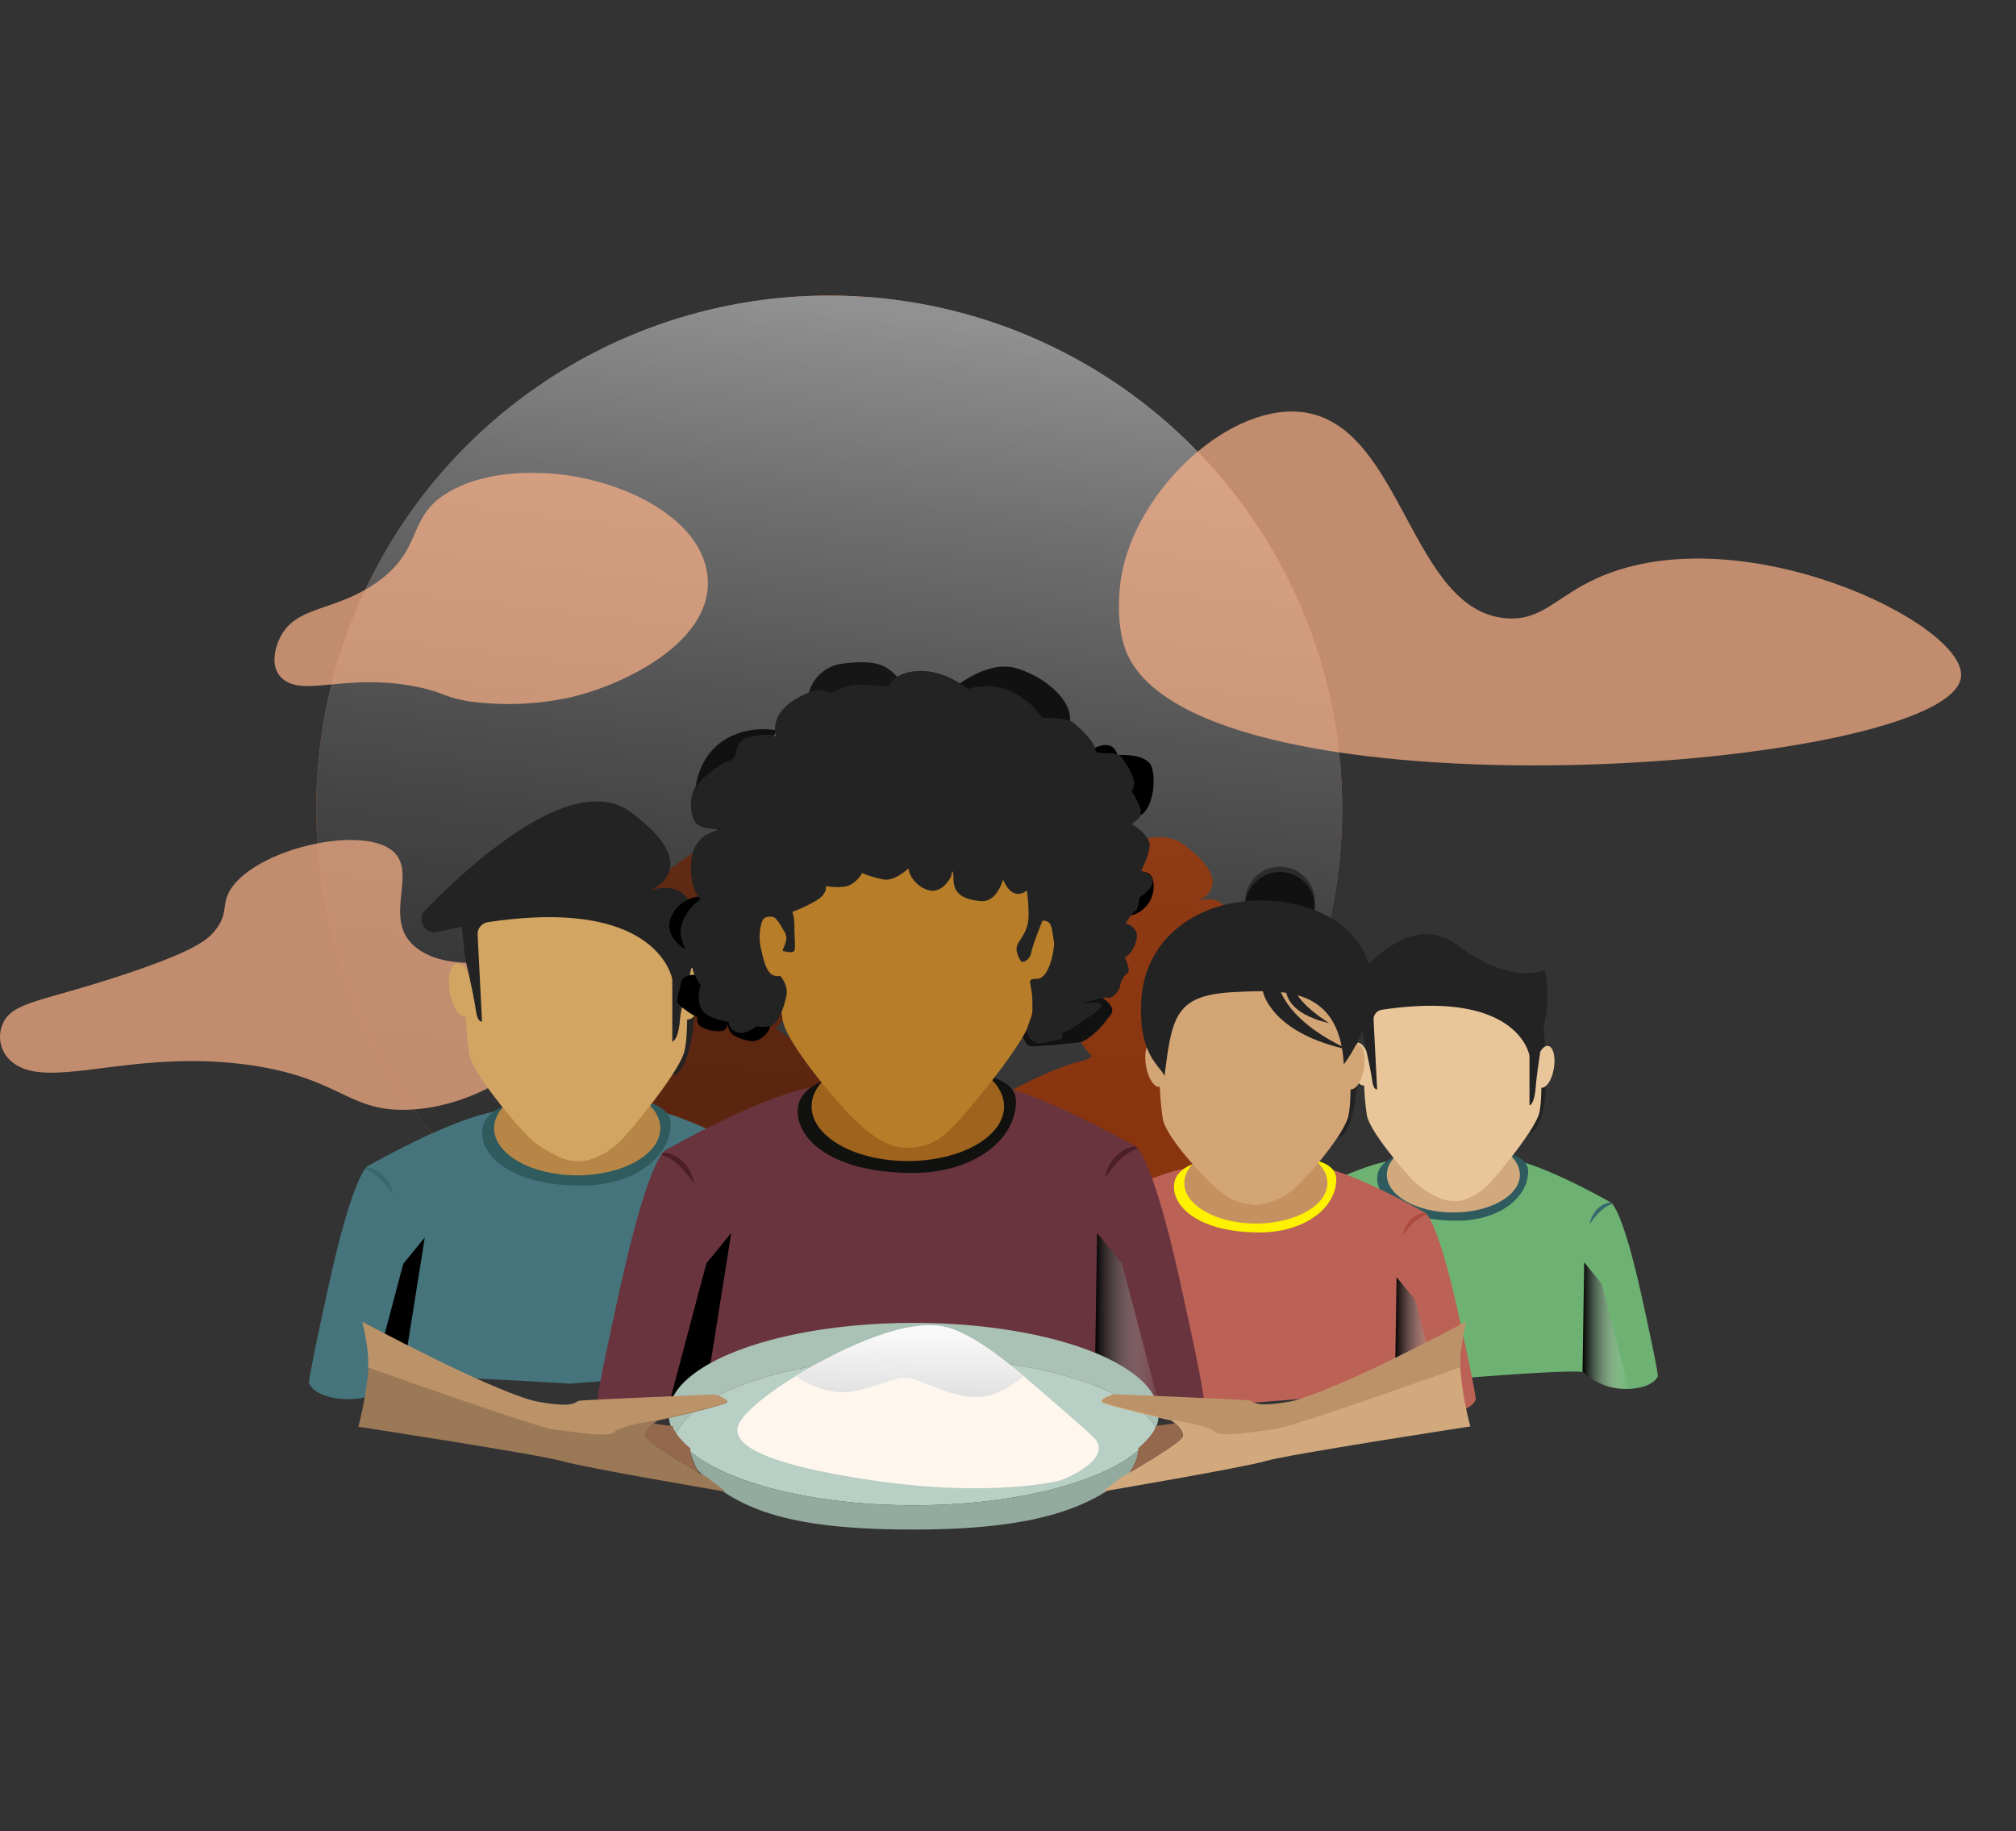 <svg xmlns="http://www.w3.org/2000/svg" xmlns:xlink="http://www.w3.org/1999/xlink" width="588" height="534" viewBox="0 0 588 534">
  <rect x="0" y="0" width="588" height="534" fill="#333333" stroke="none"/>
  <defs>
    <style>
      .cls-1 {
        fill: #fff;
        stroke: #707070;
      }

      .cls-2 {
        clip-path: url(#clip-path);
      }

      .cls-3 {
        opacity: 0.6;
      }

      .cls-4 {
        fill: #ff8539;
      }

      .cls-5 {
        mix-blend-mode: screen;
        fill: url(#linear-gradient);
      }

      .cls-11, .cls-16, .cls-17, .cls-25, .cls-31, .cls-35, .cls-5, .cls-9 {
        isolation: isolate;
      }

      .cls-6 {
        fill: #ffb288;
      }

      .cls-6, .cls-7 {
        opacity: 0.7;
      }

      .cls-8, .cls-9 {
        fill: #6d1f00;
      }

      .cls-11, .cls-16, .cls-17, .cls-25, .cls-31, .cls-35, .cls-9 {
        mix-blend-mode: multiply;
      }

      .cls-10, .cls-11 {
        fill: #ad3500;
      }

      .cls-12 {
        fill: #6db273;
      }

      .cls-13 {
        fill: #2f5a5e;
      }

      .cls-14 {
        fill: #d1a97d;
      }

      .cls-15 {
        fill: #232323;
      }

      .cls-16 {
        fill: url(#linear-gradient-2);
      }

      .cls-17 {
        fill: url(#linear-gradient-3);
      }

      .cls-18 {
        fill: #37686d;
      }

      .cls-19 {
        fill: #e8c69a;
      }

      .cls-20 {
        fill: #111;
      }

      .cls-21 {
        fill: #2b2b2b;
      }

      .cls-22 {
        fill: #bc6155;
      }

      .cls-23 {
        fill: #fff200;
      }

      .cls-24 {
        fill: #c69161;
      }

      .cls-25 {
        fill: url(#linear-gradient-5);
      }

      .cls-26 {
        fill: #ad4a3d;
      }

      .cls-27 {
        fill: #d3a575;
      }

      .cls-28 {
        fill: #b7b323;
      }

      .cls-29 {
        fill: #46747c;
      }

      .cls-30 {
        fill: #b78646;
      }

      .cls-31 {
        fill: url(#linear-gradient-7);
      }

      .cls-32 {
        fill: #d3a562;
      }

      .cls-33 {
        fill: #69343d;
      }

      .cls-34 {
        fill: #111110;
      }

      .cls-35 {
        fill: url(#linear-gradient-9);
      }

      .cls-36 {
        fill: #4c1e28;
      }

      .cls-37 {
        fill: #9e641e;
      }

      .cls-38 {
        fill: #b77d29;
      }

      .cls-39 {
        fill: #161616;
      }

      .cls-40 {
        fill: #aac1b6;
      }

      .cls-41 {
        fill: #b8cfc5;
      }

      .cls-42 {
        fill: #93aa9f;
      }

      .cls-43 {
        fill: #fff7ee;
      }

      .cls-44 {
        fill: url(#linear-gradient-10);
      }

      .cls-45 {
        fill: #bc9369;
      }

      .cls-46 {
        fill: #93684c;
      }

      .cls-47 {
        fill: #9b7856;
      }
    </style>
    <clipPath id="clip-path">
      <rect id="Rectangle_3056" data-name="Rectangle 3056" class="cls-1" width="588" height="534" transform="translate(140 1979)"/>
    </clipPath>
    <linearGradient id="linear-gradient" x1="0.44" y1="0.996" x2="0.56" y2="0.004" gradientUnits="objectBoundingBox">
      <stop offset="0" stop-color="#2b2b2b"/>
      <stop offset="0.143" stop-color="#2f2f2f"/>
      <stop offset="0.298" stop-color="#3c3c3c"/>
      <stop offset="0.459" stop-color="#525252"/>
      <stop offset="0.624" stop-color="#707070"/>
      <stop offset="0.792" stop-color="#979797"/>
      <stop offset="0.96" stop-color="#c6c6c6"/>
      <stop offset="0.993" stop-color="#d1d1d1"/>
    </linearGradient>
    <linearGradient id="linear-gradient-2" y1="0.5" x2="1" y2="0.5" gradientUnits="objectBoundingBox">
      <stop offset="0"/>
      <stop offset="1" stop-color="#fff" stop-opacity="0"/>
    </linearGradient>
    <linearGradient id="linear-gradient-3" x1="-21.591" y1="0.5" x2="-20.591" y2="0.5" xlink:href="#linear-gradient-2"/>
    <linearGradient id="linear-gradient-5" x1="-11.538" y1="0.5" x2="-10.538" y2="0.5" xlink:href="#linear-gradient-2"/>
    <linearGradient id="linear-gradient-7" x1="14.885" y1="0.5" x2="15.885" y2="0.5" xlink:href="#linear-gradient-2"/>
    <linearGradient id="linear-gradient-9" x1="3.655" y1="0.5" x2="4.655" y2="0.5" xlink:href="#linear-gradient-2"/>
    <linearGradient id="linear-gradient-10" x1="0.44" y1="2.293" x2="0.555" y2="-0.751" gradientUnits="objectBoundingBox">
      <stop offset="0" stop-color="#999"/>
      <stop offset="0.244" stop-color="#c3c3c3"/>
      <stop offset="0.475" stop-color="#e3e3e3"/>
      <stop offset="0.667" stop-color="#f7f7f7"/>
      <stop offset="0.797" stop-color="#fff"/>
    </linearGradient>
  </defs>
  <g id="Mask_Group_4" data-name="Mask Group 4" class="cls-2" transform="translate(-140 -1979)">
    <g id="Group_8590" data-name="Group 8590" transform="translate(-55.156 1991.689)">
      <g id="Sun" transform="translate(287.407 73.491)">
        <g id="Group_8574" data-name="Group 8574" class="cls-3">
          <circle id="Ellipse_18" data-name="Ellipse 18" class="cls-4" cx="149.605" cy="149.605" r="149.605"/>
          <circle id="Ellipse_19" data-name="Ellipse 19" class="cls-5" cx="149.605" cy="149.605" r="149.605"/>
        </g>
      </g>
      <g id="Clouds" transform="translate(195.156 107.304)">
        <path id="Path_43" data-name="Path 43" class="cls-6" d="M813.76,132.272c-21.4-3.652-49.671,21.866-54.035,48.113-.1.58-2.008,12.687,1.48,21.466,20.266,50.995,240.783,35.015,243.528,7.4,1.542-15.509-64.367-47.305-105.849-28.868-12.3,5.465-16.232,12.582-26.647,11.843C844.354,190.251,841.981,137.087,813.76,132.272Z" transform="translate(-432.759 -131.922)"/>
        <path id="Path_44" data-name="Path 44" class="cls-6" d="M459.7,192.2c-2.507-17.434-27.167-28.362-47.28-29.254-3.9-.173-16.13-.715-26.595,4.664-14.57,7.488-7.971,17.326-23.049,27.558-11.72,7.953-22.367,6.529-27.186,14.839-1.955,3.371-3.778,9.77.591,13.143,6.354,4.906,18.788-2,39.007,2.12,7.913,1.613,7.561,2.988,15.366,4.239a85.163,85.163,0,0,0,29.55-1.272C436.12,224.429,462.472,211.476,459.7,192.2Z" transform="translate(-253.439 -144.952)"/>
        <path id="Path_45" data-name="Path 45" class="cls-6" d="M307.616,349.706c-10.616-5.2-36.263,1-44.38,11.364-4.186,5.346-.756,8.028-5.91,13.786-1.965,2.195-5.762,5.491-26,12.211-22.96,7.622-31.56,7.857-34.869,13.393a9.4,9.4,0,0,0,2.364,12.211c10.58,8.443,34.838-4.083,69.147.788,26.83,3.809,28.643,13.833,46.689,13,31.4-1.452,58.141-33.3,49.053-41.753-7.095-6.6-32.658,4.179-46.1-4.727C304.67,371.4,319.4,355.483,307.616,349.706Z" transform="translate(-195.156 -222.886)"/>
      </g>
      <g id="KIds_Silhouette" data-name="KIds Silhouette" transform="translate(357.314 231.014)">
        <g id="Group_8576" data-name="Group 8576" class="cls-7" transform="translate(0)">
          <g id="Group_8575" data-name="Group 8575" transform="translate(0 57.058)">
            <path id="Path_46" data-name="Path 46" class="cls-8" d="M573.182,495.4s-.864,2.562-6.621,2.882a15,15,0,0,1-10.652-3.842c-1.152-.961-31.668,1.6-31.668,1.6s-30.381-1.921-31.532-.961a15,15,0,0,1-10.652,3.842c-5.757-.321-6.621-2.882-6.621-2.882s-.863,1.921,3.742-18.892,7.2-21.773,7.2-21.773c18.425-10.246,24.47-10.246,25.326-10.438s12.6,4.659,12.6,4.659,11.76-5.488,12.615-5.3,6.9.192,25.322,10.438c0,0,2.591.961,7.2,21.774S573.182,495.4,573.182,495.4Z" transform="translate(-475.372 -444.296)"/>
          </g>
          <path id="Path_47" data-name="Path 47" class="cls-8" d="M566.534,446.124c0,6.084-6.7,11.527-16.651,11.527-12.487,0-18.571-5.063-18.571-9.926,0-5.763,9.552-6.724,18.571-6.724S566.534,441.642,566.534,446.124Z" transform="translate(-498.94 -385.85)"/>
          <ellipse id="Ellipse_20" data-name="Ellipse 20" class="cls-8" cx="15.53" cy="8.805" rx="15.53" ry="8.805" transform="translate(34.613 52.269)"/>
          <path id="Path_48" data-name="Path 48" class="cls-8" d="M596.646,392.868s1.542,18.285-2.816,23.256S596.646,392.868,596.646,392.868Z" transform="translate(-524.687 -365.571)"/>
          <path id="Path_49" data-name="Path 49" class="cls-9" d="M614.517,486.526l-.384,25.543h0a14.4,14.4,0,0,0,10.714,4.018l.176-.009-6.491-24.647Z" transform="translate(-533.834 -405.03)"/>
          <path id="Path_50" data-name="Path 50" class="cls-9" d="M505.057,486.526l-4.143,26.069h0a8.411,8.411,0,0,1-5.315,3.441l-1.139.218,6.584-24.822Z" transform="translate(-483.414 -405.03)"/>
          <path id="Path_51" data-name="Path 51" class="cls-8" d="M621.894,462.342s-3.955.26-4.936,5.165c0,0,2.563-4.146,5.356-4.764Z" transform="translate(-535.024 -394.841)"/>
          <path id="Path_52" data-name="Path 52" class="cls-8" d="M568.016,395.039c-.442,2.67-1.745,4.684-2.917,4.518a24.929,24.929,0,0,1-.675,6.484c-1.322,3.58-7.048,10.772-9.936,14.153-2.625,3.07-3.875,3.912-5.87,4.875a7.734,7.734,0,0,1-3.924.981,8.28,8.28,0,0,1-3.679-.9,19.06,19.06,0,0,1-6.747-4.9c-3.051-3.369-9.209-10.791-9.894-14.207a58.807,58.807,0,0,1-.644-7.015s-.01,0-.013,0c-1.207.2-2.552-1.863-3.007-4.611s.151-5.139,1.358-5.338c.772-.128,1.6.67,2.213,1.976.5-4.585,1.12-9.919,1.12-9.919,8.22-4.6,17.115-4.316,18.485-4.316h1.025c1.37,0,10.269-.282,18.488,4.316,0,0,.679,5.792,1.178,10.5.6-1.21,1.38-1.937,2.11-1.815C567.866,390.012,568.461,392.352,568.016,395.039Z" transform="translate(-494.409 -358.808)"/>
          <path id="Path_53" data-name="Path 53" class="cls-8" d="M560.035,386.455c-.326,4.057-1.437,4.108-1.437,4.108V378.994s-2.374-15.585-34.479-10.725a2.257,2.257,0,0,0-1.91,2.349l.825,16.2s-.832.3-1.153-2.082-1.559-7.787-1.838-9.026c-.227-1.009-.646-5.091-.794-6.59q-2.181.432-4.521.98a2.443,2.443,0,0,1-2.308-4.082c9.363-9.571,27.988-26.1,38.462-18.284,13.4,10,4.668,14.134,3.413,14.652,1.067-.388,7.781-2.5,8.357,5.562C563.282,376.7,560.365,382.395,560.035,386.455Z" transform="translate(-490.683 -345.697)"/>
          <path id="Path_54" data-name="Path 54" class="cls-8" d="M493.86,463.893s3.955.26,4.937,5.165c0,0-2.564-4.146-5.356-4.764Z" transform="translate(-482.985 -395.494)"/>
        </g>
        <g id="Group_8578" data-name="Group 8578" class="cls-7" transform="translate(115.757 0.39)">
          <g id="Group_8577" data-name="Group 8577" transform="translate(0 63.978)">
            <path id="Path_55" data-name="Path 55" class="cls-10" d="M785.078,514.234s-.969,2.873-7.425,3.231a16.825,16.825,0,0,1-11.944-4.308c-1.291-1.077-35.508,1.8-35.508,1.8s-34.065-2.154-35.356-1.077a16.825,16.825,0,0,1-11.944,4.308c-6.456-.359-7.425-3.231-7.425-3.231s-.968,2.154,4.2-21.182,8.07-24.414,8.07-24.414c20.659-11.489,27.438-11.489,28.4-11.7s14.132,5.224,14.132,5.224,13.186-6.154,14.145-5.942,7.734.215,28.393,11.7c0,0,2.905,1.077,8.07,24.414S785.078,514.234,785.078,514.234Z" transform="translate(-675.406 -456.928)"/>
          </g>
          <path id="Path_56" data-name="Path 56" class="cls-10" d="M777.623,458.978c0,6.821-7.516,12.925-18.67,12.925-14,0-20.823-5.678-20.823-11.13,0-6.463,10.711-7.54,20.823-7.54S777.623,453.951,777.623,458.978Z" transform="translate(-701.832 -391.393)"/>
          <ellipse id="Ellipse_21" data-name="Ellipse 21" class="cls-10" cx="17.413" cy="9.873" rx="17.413" ry="9.873" transform="translate(38.811 58.608)"/>
          <path id="Path_57" data-name="Path 57" class="cls-10" d="M811.387,399.263s1.729,20.5-3.158,26.076S811.387,399.263,811.387,399.263Z" transform="translate(-730.702 -368.655)"/>
          <path id="Path_58" data-name="Path 58" class="cls-11" d="M831.426,504.279l-.431,28.64h0a16.151,16.151,0,0,0,12.013,4.505l.2-.01-7.278-27.636Z" transform="translate(-740.957 -412.9)"/>
          <path id="Path_59" data-name="Path 59" class="cls-11" d="M708.691,504.279l-4.646,29.23h0a9.43,9.43,0,0,1-5.959,3.858l-1.278.244,7.382-27.833Z" transform="translate(-684.422 -412.9)"/>
          <path id="Path_60" data-name="Path 60" class="cls-10" d="M839.7,477.163s-4.435.292-5.535,5.792c0,0,2.874-4.649,6.005-5.342Z" transform="translate(-742.291 -401.475)"/>
          <path id="Path_61" data-name="Path 61" class="cls-10" d="M779.285,401.7c-.5,2.994-1.957,5.252-3.271,5.066-.032,2.434-.176,5.7-.758,7.27-1.483,4.014-7.9,12.078-11.14,15.869-2.944,3.443-4.345,4.386-6.582,5.467a8.674,8.674,0,0,1-4.4,1.1,9.285,9.285,0,0,1-4.125-1.009,21.374,21.374,0,0,1-7.566-5.5c-3.421-3.777-10.326-12.1-11.094-15.93a65.872,65.872,0,0,1-.722-7.866.021.021,0,0,1-.014,0c-1.354.226-2.862-2.09-3.371-5.17s.169-5.763,1.523-5.985c.865-.144,1.791.75,2.481,2.215.556-5.142,1.256-11.123,1.256-11.123,9.216-5.156,19.19-4.84,20.727-4.84h1.149c1.536,0,11.514-.316,20.73,4.84,0,0,.761,6.495,1.321,11.769.668-1.357,1.547-2.172,2.366-2.035C779.116,396.06,779.784,398.684,779.285,401.7Z" transform="translate(-696.752 -361.072)"/>
          <path id="Path_62" data-name="Path 62" class="cls-10" d="M770.336,392.071c-.366,4.549-1.612,4.606-1.612,4.606V383.706s-2.661-17.475-38.66-12.026a2.532,2.532,0,0,0-2.142,2.635l.925,18.162s-.933.341-1.292-2.333-1.749-8.732-2.061-10.121c-.255-1.131-.726-5.709-.891-7.389q-2.445.484-5.069,1.1a2.739,2.739,0,0,1-2.588-4.577c10.5-10.731,31.382-29.261,43.126-20.5,15.029,11.213,5.235,15.847,3.827,16.43,1.195-.435,8.724-2.8,9.37,6.236C773.977,381.139,770.706,387.519,770.336,392.071Z" transform="translate(-692.574 -346.371)"/>
          <path id="Path_63" data-name="Path 63" class="cls-10" d="M696.136,478.9s4.435.292,5.535,5.792c0,0-2.874-4.649-6.005-5.341Z" transform="translate(-683.942 -402.208)"/>
        </g>
      </g>
      <g id="Kid_Green" data-name="Kid Green" transform="translate(556.397 259.683)">
        <g id="Group_8580" data-name="Group 8580">
          <g id="Group_8579" data-name="Group 8579" transform="translate(0 65.167)">
            <path id="Path_64" data-name="Path 64" class="cls-12" d="M941.61,571.71s-1.079,3.2-8.273,3.6a18.75,18.75,0,0,1-13.31-4.8c-1.438-1.2-39.568,2-39.568,2s-37.96-2.4-39.4-1.2a18.743,18.743,0,0,1-13.309,4.8c-7.194-.4-8.274-3.6-8.274-3.6s-1.079,2.4,4.676-23.605,8.993-27.206,8.993-27.206c23.022-12.8,30.575-12.8,31.644-13.042s15.748,5.821,15.748,5.821,14.694-6.858,15.763-6.621,8.618.24,31.64,13.043c0,0,3.237,1.2,8.993,27.205S941.61,571.71,941.61,571.71Z" transform="translate(-819.396 -507.851)"/>
          </g>
          <path id="Path_65" data-name="Path 65" class="cls-13" d="M933.3,510.134c0,7.6-8.376,14.4-20.8,14.4-15.6,0-23.2-6.326-23.2-12.4,0-7.2,11.935-8.4,23.2-8.4S933.3,504.533,933.3,510.134Z" transform="translate(-848.845 -440.948)"/>
          <ellipse id="Ellipse_22" data-name="Ellipse 22" class="cls-14" cx="19.404" cy="11.002" rx="19.404" ry="11.002" transform="translate(43.249 59.184)"/>
          <path id="Path_66" data-name="Path 66" class="cls-15" d="M969.887,443.592s2.867,22.847-2.579,29.058S969.887,443.592,969.887,443.592Z" transform="translate(-880.915 -415.61)"/>
          <path id="Path_67" data-name="Path 67" class="cls-16" d="M993.258,560.617l-.48,31.916h0a18,18,0,0,0,13.387,5.02l.22-.011-8.11-30.8Z" transform="translate(-892.444 -464.914)"/>
          <path id="Path_68" data-name="Path 68" class="cls-17" d="M856.488,560.617l-5.177,32.573h0a10.512,10.512,0,0,1-6.642,4.3l-1.424.272,8.227-31.015Z" transform="translate(-829.444 -464.914)"/>
          <path id="Path_69" data-name="Path 69" class="cls-18" d="M1002.476,530.4s-4.943.325-6.168,6.454c0,0,3.2-5.18,6.692-5.953Z" transform="translate(-893.931 -452.184)"/>
          <path id="Path_70" data-name="Path 70" class="cls-19" d="M935.155,446.3c-.553,3.337-2.18,5.853-3.645,5.645-.036,2.712-.2,6.353-.844,8.1-1.652,4.473-8.806,13.459-12.415,17.684-3.281,3.837-4.842,4.888-7.334,6.092a9.66,9.66,0,0,1-4.9,1.226,10.343,10.343,0,0,1-4.6-1.123,23.815,23.815,0,0,1-8.431-6.127c-3.813-4.209-11.507-13.483-12.362-17.752a73.2,73.2,0,0,1-.8-8.766.024.024,0,0,1-.016,0c-1.508.252-3.189-2.329-3.757-5.761s.188-6.422,1.7-6.67c.964-.16,2,.836,2.764,2.469.62-5.729,1.4-12.394,1.4-12.394,10.27-5.745,21.384-5.393,23.1-5.393h1.281c1.712,0,12.831-.352,23.1,5.393,0,0,.848,7.237,1.472,13.115.744-1.513,1.724-2.421,2.637-2.268C934.967,440.022,935.711,442.947,935.155,446.3Z" transform="translate(-843.184 -407.16)"/>
          <path id="Path_71" data-name="Path 71" class="cls-15" d="M925.183,440.038c-.408,5.069-1.8,5.133-1.8,5.133V430.716s-2.966-19.473-43.082-13.4a2.821,2.821,0,0,0-2.387,2.936l1.031,20.24s-1.04.38-1.44-2.6-1.948-9.73-2.3-11.279c-.284-1.26-.808-6.362-.993-8.234q-2.725.54-5.649,1.224a3.052,3.052,0,0,1-2.885-5.1c11.7-11.959,23.707-25.709,36.794-15.947,16.747,12.494,26.391,6.592,24.822,7.24,1.332-.484,1.469,8.967,1.15,11.119C926.844,427.766,925.595,434.965,925.183,440.038Z" transform="translate(-838.528 -395.238)"/>
          <path id="Path_72" data-name="Path 72" class="cls-18" d="M842.5,532.337s4.942.325,6.168,6.454c0,0-3.2-5.18-6.691-5.952Z" transform="translate(-828.909 -453)"/>
        </g>
      </g>
      <g id="Kid_Pink" data-name="Kid Pink" transform="translate(494.059 239.774)">
        <g id="Group_8582" data-name="Group 8582">
          <circle id="Ellipse_23" data-name="Ellipse 23" class="cls-20" cx="10.196" cy="10.196" r="10.196" transform="translate(64.219 1.532)"/>
          <path id="Path_73" data-name="Path 73" class="cls-21" d="M843.039,371.03a9.026,9.026,0,0,1-.043.908,10.193,10.193,0,0,0-20.306,0,9.063,9.063,0,0,1-.043-.908,10.2,10.2,0,0,1,20.392,0Z" transform="translate(-758.429 -360.836)"/>
          <g id="Group_8581" data-name="Group 8581" transform="translate(0 87.09)">
            <path id="Path_74" data-name="Path 74" class="cls-22" d="M843.12,580.014s-1.16,3.443-8.9,3.873a20.161,20.161,0,0,1-14.315-5.164c-1.547-1.291-42.557,2.151-42.557,2.151s-40.828-2.582-42.376-1.29a20.168,20.168,0,0,1-14.315,5.164c-7.738-.431-8.9-3.873-8.9-3.873s-1.161,2.582,5.029-25.388,9.672-29.261,9.672-29.261c24.761-13.77,32.886-13.77,34.034-14.028s16.938,6.261,16.938,6.261,15.8-7.375,16.953-7.121,9.27.258,34.03,14.028c0,0,3.482,1.291,9.672,29.261S843.12,580.014,843.12,580.014Z" transform="translate(-711.675 -511.331)"/>
          </g>
          <path id="Path_75" data-name="Path 75" class="cls-23" d="M834.186,513.788c0,8.176-9.008,15.491-22.376,15.491-16.782,0-24.958-6.8-24.958-13.339,0-7.746,12.838-9.036,24.958-9.036S834.186,507.763,834.186,513.788Z" transform="translate(-743.348 -422.376)"/>
          <ellipse id="Ellipse_24" data-name="Ellipse 24" class="cls-24" cx="20.87" cy="11.833" rx="20.87" ry="11.833" transform="translate(46.516 80.654)"/>
          <path id="Path_76" data-name="Path 76" class="cls-15" d="M874.653,442.218s2.073,24.573-3.785,31.253S874.653,442.218,874.653,442.218Z" transform="translate(-777.949 -395.123)"/>
          <path id="Path_77" data-name="Path 77" class="cls-16" d="M898.67,568.083l-.516,34.327h0a19.354,19.354,0,0,0,14.4,5.4l.237-.012-8.723-33.122Z" transform="translate(-790.241 -448.152)"/>
          <path id="Path_78" data-name="Path 78" class="cls-25" d="M751.568,568.083,746,603.117h0a11.3,11.3,0,0,1-7.143,4.624l-1.532.292,8.848-33.359Z" transform="translate(-722.481 -448.152)"/>
          <path id="Path_79" data-name="Path 79" class="cls-26" d="M908.584,535.583s-5.315.349-6.634,6.942c0,0,3.445-5.572,7.2-6.4Z" transform="translate(-791.84 -434.459)"/>
          <path id="Path_80" data-name="Path 80" class="cls-27" d="M836.178,445.135c-.594,3.589-2.345,6.295-3.92,6.072-.039,2.917-.211,6.833-.908,8.713-1.777,4.811-8.566,13.176-12.684,17.507-2.922,3.073-4.516,4.308-7.2,5.6a23.346,23.346,0,0,1-6.824,1.946s-4.548-.465-6.992-1.747a31.673,31.673,0,0,1-7.278-5.72c-4.268-4.369-11.927-13-12.848-17.589a78.839,78.839,0,0,1-.865-9.428.025.025,0,0,1-.017,0c-1.622.271-3.43-2.5-4.04-6.2s.2-6.907,1.824-7.173c1.037-.172,2.148.9,2.974,2.655.667-6.162,1.506-13.331,1.506-13.331,11.046-6.179,23-5.8,24.842-5.8h1.377c1.842,0,13.8-.378,24.846,5.8,0,0,.913,7.785,1.584,14.105.8-1.627,1.854-2.6,2.836-2.44C835.976,438.378,836.776,441.524,836.178,445.135Z" transform="translate(-737.259 -386.034)"/>
          <path id="Path_81" data-name="Path 81" class="cls-28" d="M736.521,537.667s5.315.349,6.634,6.941c0,0-3.445-5.572-7.2-6.4Z" transform="translate(-721.905 -435.337)"/>
          <path id="Path_82" data-name="Path 82" class="cls-15" d="M836.919,408.891a43.1,43.1,0,0,1-7.535,17.2c-1.294-22.772-17.714-21.78-31.934-21.094-17.217.83-18.168,7.073-20.362,24.463-1.274-3.016-7.757-6.223-6.756-22.266,1.152-18.457,17.007-28.945,34.955-28.945S841.191,388.862,836.919,408.891Z" transform="translate(-736.343 -368.172)"/>
          <path id="Path_83" data-name="Path 83" class="cls-15" d="M831.629,422.959s2.121,12.383,25.671,17.21c0,0-17.232-6.682-21.07-18.675Z" transform="translate(-762.213 -386.392)"/>
          <path id="Path_84" data-name="Path 84" class="cls-15" d="M843.461,423.789s.143,6.348,12.492,9.1c0,0-8.59-5.226-10.058-9.879Z" transform="translate(-767.198 -387.032)"/>
        </g>
      </g>
      <g id="Kid_Blue" data-name="Kid Blue" transform="translate(285.268 220.995)">
        <g id="Group_8584" data-name="Group 8584" transform="translate(0 0)">
          <g id="Group_8583" data-name="Group 8583" transform="translate(0 89.033)">
            <path id="Path_85" data-name="Path 85" class="cls-29" d="M503.5,561.986s-1.348,4-10.332,4.5a23.412,23.412,0,0,1-16.621-6c-1.8-1.5-49.413,2.5-49.413,2.5s-47.406-3-49.2-1.5a23.411,23.411,0,0,1-16.621,6c-8.984-.5-10.332-4.5-10.332-4.5s-1.348,3,5.84-29.478,11.231-33.975,11.231-33.975c28.75-15.988,38.183-15.988,39.517-16.288s19.666,7.27,19.666,7.27,18.351-8.564,19.685-8.269,10.763.3,39.513,16.288c0,0,4.043,1.5,11.231,33.975S503.5,561.986,503.5,561.986Z" transform="translate(-350.874 -482.237)"/>
          </g>
          <path id="Path_86" data-name="Path 86" class="cls-13" d="M493.121,485.089c0,9.493-10.46,17.987-25.981,17.987-19.486,0-28.978-7.9-28.978-15.489,0-8.993,14.906-10.492,28.978-10.492S493.121,478.094,493.121,485.089Z" transform="translate(-387.649 -391.038)"/>
          <ellipse id="Ellipse_25" data-name="Ellipse 25" class="cls-30" cx="24.232" cy="13.74" rx="24.232" ry="13.74" transform="translate(54.01 81.56)"/>
          <path id="Path_87" data-name="Path 87" class="cls-15" d="M540.107,401.99s2.407,28.531-4.395,36.288S540.107,401.99,540.107,401.99Z" transform="translate(-427.825 -359.395)"/>
          <path id="Path_88" data-name="Path 88" class="cls-16" d="M567.994,548.131l-.6,39.857h0a22.472,22.472,0,0,0,16.717,6.27l.274-.014-10.128-38.458Z" transform="translate(-442.097 -420.966)"/>
          <path id="Path_89" data-name="Path 89" class="cls-31" d="M397.194,548.131l-6.466,40.678h0a13.125,13.125,0,0,1-8.293,5.369l-1.779.34,10.273-38.733Z" transform="translate(-363.421 -420.966)"/>
          <path id="Path_90" data-name="Path 90" class="cls-18" d="M579.505,510.4s-6.172.406-7.7,8.06c0,0,4-6.469,8.357-7.433Z" transform="translate(-443.954 -405.068)"/>
          <path id="Path_91" data-name="Path 91" class="cls-32" d="M495.434,405.376c-.689,4.167-2.723,7.309-4.551,7.05-.045,3.388-.245,7.934-1.054,10.118-2.063,5.585-11,16.807-15.5,22.083-4.1,4.792-6.047,6.1-9.16,7.608-3.784,1.829-6.123,1.531-6.123,1.531a12.917,12.917,0,0,1-5.74-1.4c-2.613-1.369-5.922-2.569-10.529-7.651-4.761-5.256-14.369-16.838-15.439-22.168a91.564,91.564,0,0,1-1-10.947.03.03,0,0,1-.02.005c-1.884.315-3.982-2.908-4.691-7.195s.235-8.019,2.119-8.329c1.2-.2,2.493,1.045,3.452,3.083.774-7.154,1.749-15.478,1.749-15.478,12.825-7.175,26.705-6.735,28.844-6.735h1.6c2.138,0,16.023-.439,28.848,6.735,0,0,1.06,9.038,1.839,16.377.929-1.888,2.153-3.022,3.292-2.833C495.2,397.532,496.129,401.184,495.434,405.376Z" transform="translate(-380.579 -348.842)"/>
          <path id="Path_92" data-name="Path 92" class="cls-15" d="M482.98,391.981c-.509,6.33-2.243,6.41-2.243,6.41V380.34s-3.7-24.318-53.8-16.735a3.523,3.523,0,0,0-2.981,3.666l1.288,25.275s-1.3.475-1.8-3.248-2.433-12.151-2.867-14.085c-.355-1.574-1.009-7.944-1.24-10.282q-3.4.674-7.055,1.529a3.812,3.812,0,0,1-3.6-6.371c14.61-14.934,43.673-40.719,60.016-28.529,20.914,15.6,7.285,22.054,5.326,22.863,1.664-.6,12.141-3.9,13.04,8.679C488.047,376.768,483.5,385.646,482.98,391.981Z" transform="translate(-374.765 -328.385)"/>
          <path id="Path_93" data-name="Path 93" class="cls-18" d="M379.722,512.816s6.172.406,7.7,8.06c0,0-4-6.469-8.357-7.434Z" transform="translate(-362.752 -406.088)"/>
        </g>
      </g>
      <g id="Torso" transform="translate(369.312 299.241)">
        <g id="Group_8585" data-name="Group 8585" transform="translate(0 3.447)">
          <path id="Path_94" data-name="Path 94" class="cls-33" d="M672.878,561.92s-1.561,4.63-11.967,5.208-17.17-5.208-19.251-6.944-57.232,2.893-57.232,2.893-54.907-3.472-56.988-1.736-8.845,7.523-19.251,6.944-11.967-5.208-11.967-5.208-1.561,3.472,6.764-34.143,13.007-39.351,13.007-39.351c33.3-18.518,44.225-18.518,45.771-18.865s22.778,8.42,22.778,8.42,21.254-9.919,22.8-9.577,12.466.347,45.765,18.865c0,0,4.683,1.736,13.008,39.351S672.878,561.92,672.878,561.92Z" transform="translate(-496.106 -469.553)"/>
        </g>
        <path id="Path_95" data-name="Path 95" class="cls-34" d="M660.862,472.856c0,11-12.115,20.833-30.092,20.833-22.569,0-33.564-9.15-33.564-17.939,0-10.416,17.265-12.152,33.564-12.152S660.862,464.754,660.862,472.856Z" transform="translate(-538.701 -463.597)"/>
        <path id="Path_96" data-name="Path 96" class="cls-16" d="M747.582,545.874l-.694,46.164h0a26.03,26.03,0,0,0,19.363,7.261l.318-.016-11.731-44.545Z" transform="translate(-601.764 -498.261)"/>
        <path id="Path_97" data-name="Path 97" class="cls-35" d="M549.756,545.874l-7.488,47.114h0a15.2,15.2,0,0,1-9.606,6.219l-2.06.393,11.9-44.862Z" transform="translate(-510.639 -498.261)"/>
        <path id="Path_98" data-name="Path 98" class="cls-36" d="M760.915,502.168s-7.148.47-8.921,9.335c0,0,4.632-7.493,9.679-8.61Z" transform="translate(-603.915 -479.847)"/>
        <path id="Path_99" data-name="Path 99" class="cls-36" d="M529.212,505.254s7.149.47,8.922,9.335c0,0-4.632-7.493-9.679-8.61Z" transform="translate(-509.735 -481.148)"/>
      </g>
      <g id="Neck" transform="translate(431.869 294.033)">
        <ellipse id="Ellipse_26" data-name="Ellipse 26" class="cls-37" cx="28.066" cy="15.914" rx="28.066" ry="15.914" transform="translate(0)"/>
      </g>
      <g id="Layer_9" data-name="Layer 9" transform="translate(416.57 232.113)">
        <path id="Path_100" data-name="Path 100" class="cls-38" d="M663.541,380.53c-.8,4.826-3.154,8.466-5.272,8.165-.052,3.924-.284,9.19-1.221,11.718-2.39,6.47-12.737,19.467-17.957,25.578-4.745,5.55-7.679,8.634-11.365,10.2a17.3,17.3,0,0,1-6.869,1.256,13.821,13.821,0,0,1-6.47-1.557c-3.027-1.586-6.5-3.912-11.84-9.8-5.515-6.088-16.643-19.5-17.881-25.676a106.076,106.076,0,0,1-1.163-12.679.035.035,0,0,1-.023.006c-2.182.365-4.612-3.368-5.434-8.333s.272-9.288,2.454-9.647c1.395-.231,2.888,1.209,4,3.57.9-8.287,2.025-17.928,2.025-17.928,14.855-8.31,30.931-7.8,33.408-7.8h1.852c2.477,0,18.559-.509,33.413,7.8,0,0,1.227,10.469,2.13,18.969,1.076-2.187,2.494-3.5,3.814-3.281C663.269,371.445,664.345,375.675,663.541,380.53Z" transform="translate(-577.77 -347.596)"/>
      </g>
      <g id="Hairs_Level_2" data-name="Hairs Level 2" transform="translate(390.372 180.402)">
        <g id="Group_8586" data-name="Group 8586">
          <path id="Path_101" data-name="Path 101" class="cls-20" d="M670.121,269.463s11.525-11.4,21.473-8.555,19.4,12.2,14.381,18.6-20.882-.985-20.882-.985Z" transform="translate(-590.48 -259.171)"/>
          <path id="Path_102" data-name="Path 102" class="cls-20" d="M713.565,431.1s16.45-8.742,21.867-3.054c2.765,2.9.641,3.793-.788,5.861s-5.369,5.565-7.191,5.861-13.347,1.379-14.578,1.182-2.179-2.775-2.179-2.775A21.783,21.783,0,0,0,713.565,431.1Z" transform="translate(-607.575 -328.971)"/>
          <path id="Path_103" data-name="Path 103" d="M765.009,364.363s5.57-2.307,5.314,4.149a8.721,8.721,0,0,1-8.169,8.374C760.217,376.839,765.009,364.363,765.009,364.363Z" transform="translate(-629.061 -302.781)"/>
          <path id="Path_104" data-name="Path 104" d="M743.311,302.046s7.006-5.208,8.724.874c0,0,8.7-.736,10.037,3.609s.067,13.214-4.224,14.3S743.311,302.046,743.311,302.046Z" transform="translate(-621.316 -275.821)"/>
          <path id="Path_105" data-name="Path 105" class="cls-39" d="M602.547,267.681a11.627,11.627,0,0,1,10.342-9.062c8.963-1.083,12.707,0,16.647,5.221a6.985,6.985,0,0,1-5.811,4.36C619,268.961,602.547,267.681,602.547,267.681Z" transform="translate(-562.01 -258.239)"/>
          <path id="Path_106" data-name="Path 106" class="cls-20" d="M553.733,321.743s-11.264-1.424-7.651-15.313,16.948-15.335,23.135-14.07Z" transform="translate(-537.92 -272.462)"/>
          <path id="Path_107" data-name="Path 107" d="M541.718,415.661s-3.7,0-4.067,2.253-1.551,5.024-1,6.021,5.171,4.211,5.762,4.1a2.682,2.682,0,0,0,.693,2.623,10.156,10.156,0,0,0,6.362,1.44c2.069-.369,1.664-2.7,1.664-2.7s0,2.851,1.919,4,4.839,1.884,6.169,1.588a6.419,6.419,0,0,0,4.322-3.878c.96-2.4-6.908-3.44-9.124-5.044S541.718,415.661,541.718,415.661Z" transform="translate(-534.188 -324.563)"/>
          <path id="Path_108" data-name="Path 108" d="M539,392.625s-8.517-3.591-6.055-10.168,11.278-7.588,11.992-4.866S539,392.625,539,392.625Z" transform="translate(-532.498 -307.929)"/>
        </g>
      </g>
      <g id="Hairs_level_1" data-name="Hairs level 1" transform="translate(393.664 182.944)">
        <path id="Path_109" data-name="Path 109" class="cls-15" d="M567.217,351.548s2.455,2.595,1.838,5.747-2.281,8.006-4.4,8.78a9.542,9.542,0,0,1-4.32.167c-.136.116-3.614,2.833-5.88,1.72a3.689,3.689,0,0,1-2.3-2.992s-6.963-.943-8.144-4.211a10.228,10.228,0,0,1,0-6.42s-2.367-3.647-2.316-4.926,0-2.56,0-2.56-4.948-5.713-3.088-10.638a14.23,14.23,0,0,1,5.4-6.993s-3.552-3.023-2.613-11.8,10.681-8.828,10.681-8.828-7.888.933-9.653-1.924-1.486-7.782,0-10.047,7-6.979,10.055-7.823.713-5.506,5.626-6.82,7.55-.736,8.01.058-3.059-5.509,4.9-10.729,10.915-2.186,10.915-2.186,4.879-2.572,8.219-2.523,8.8.658,8.8.658,1.177-4.42,8.971-4.617,14.056,5.281,14.056,5.281a19.036,19.036,0,0,1,12.159.4,23.09,23.09,0,0,1,9.512,8s6.937-.387,9.2,1.485,6.151,5.644,6.326,7.8,6.022-.462,8.023,2.658,3.632,5.838,3.187,7.866-.738,1.519-.738,1.519a17.353,17.353,0,0,1,1.776,3.066c1.549,2.922,1.025,4.487,0,5.28s-1.658,1.281-1.658,1.281,5.443,3.235,5.246,6.289-2.481,7.32-2.481,7.32,3.618,1.223,3.354,3.356-3.816,4.4-3.816,4.4-.381,3.541-1.228,3.955-2.855,3.666-2.855,3.666,4.329,1.032,3.068,5.172-3.345,4.692-3.345,4.692,2.01,3.874.777,4.668a5.683,5.683,0,0,0-2.136,3.8c-.2,1.325-2.335,3.79-3.551,3.341s-7.683,1.7-7.683,1.7,5.535-.859,5.87.322-3.924,3.7-3.924,3.7l-5.295,3.536-2.384,1.035s.727,1.821-1.134,1.972-6.087,2.205-7.787,0-1.437-2.722-.459-5.428.812-2.262.781-6.05-1.322-5.762-.144-6.156,2.862.608,4.5-2.544,2.185-7.827,1.986-8.34-.425-3.733-1.06-5.112a2.224,2.224,0,0,0-2.347-1.077s-2.941,7.323-3.259,9.292-2.435,3.275-3.051,2.376-1.8-3.159-.911-4.836,2.605-3.536,3.053-6.616-.354-9.059-.354-9.059-4.1,3.7-6.944-3.22c0,0-1.788,6.742-6.461,6.32s-7.916-1.768-8.012-6.32-.632-1.03-.632-1.03-1.537,3.549-4.588,4.249-7.544-2.826-7.908-6.431c0,0-3.979,3.833-7.332,3.211a32.816,32.816,0,0,1-6.208-1.848,8.4,8.4,0,0,1-3.771,3.58c-2.458,1.006-6.789.2-6.789.2s.646,2.29-3.056,4.388a44.8,44.8,0,0,1-6.7,3.134,14.26,14.26,0,0,1,.591,4.694c0,3.169.484,6.222-.153,6.813s-2.767,0-3.179-.1,1-2.141.969-3.73-.9-2.261-1.209-3.029a12.8,12.8,0,0,0-2.1-2.917c-.43-.387-3.191-.827-3.784,1.093a15.034,15.034,0,0,0-.179,8.386c.807,3.755,1.7,6.279,2.929,7.03A3.571,3.571,0,0,0,567.217,351.548Z" transform="translate(-538.187 -262.631)"/>
      </g>
      <g id="Plate" transform="translate(390.181 373.06)">
        <g id="Group_8587" data-name="Group 8587">
          <path id="Path_110" data-name="Path 110" class="cls-40" d="M675.093,617.75a10.375,10.375,0,0,1-.756,3.861c-7.492-11.694-35.761-20.39-69.5-20.39-35.952,0-65.7,9.878-70.71,22.735a11.329,11.329,0,0,1-1.963-6.207c0-14.687,32-26.591,71.459-26.591S675.093,603.063,675.093,617.75Z" transform="translate(-532.168 -591.159)"/>
          <path id="Path_111" data-name="Path 111" class="cls-41" d="M675.766,628.937a17.455,17.455,0,0,1-5.164,6.743c-11,9.409-36.213,15.986-65.546,15.986-28.992,0-53.954-6.423-65.156-15.66a20.794,20.794,0,0,1-4.341-4.723c5.01-12.858,34.758-22.736,70.71-22.736C640.006,608.547,668.274,617.242,675.766,628.937Z" transform="translate(-533.597 -598.485)"/>
          <path id="Path_112" data-name="Path 112" class="cls-42" d="M673.762,655.433c-.353,2.617-1.232,5.469-2.142,6.331-11.809,11.121-29.717,16.725-63.366,16.725s-50.8-4.76-63.026-17.335a18.711,18.711,0,0,1-2.167-5.395c11.2,9.237,36.163,15.66,65.156,15.66C637.55,671.419,662.759,664.842,673.762,655.433Z" transform="translate(-536.757 -618.238)"/>
        </g>
        <path id="Path_113" data-name="Path 113" class="cls-43" d="M660.905,637.619s-19.415,5.063-54.09.035-41.666-11.221-39.721-16.175,13.715-12.384,13.715-12.384,1.14-.752,3.1-1.939c8.345-5.064,31.544-18,44.582-14.061,6.655,2.007,14.687,7.974,22,14.252,10.364,8.906,19.835,17.053,20.723,18.223C676.151,632.077,660.905,637.619,660.905,637.619Z" transform="translate(-546.758 -591.665)"/>
        <path id="Path_114" data-name="Path 114" class="cls-44" d="M662.609,607.347c-7.587,5.423-12.244,8.107-23.9,3.831-13.472-4.943-7.807-4.514-23.553,0-7.077,2.031-13.836-.562-19.126-4.022,8.345-5.064,31.544-18,44.582-14.061C647.268,595.1,655.3,601.068,662.609,607.347Z" transform="translate(-559.074 -591.665)"/>
      </g>
      <g id="Hand_Right" data-name="Hand Right" transform="translate(516.402 372.669)">
        <g id="Group_8588" data-name="Group 8588">
          <path id="Path_115" data-name="Path 115" class="cls-14" d="M753.976,611.932s-4.592,1.289-3.532,2.232,20.2,5.282,20.2,5.282,3.387,2.131,3.428,4.406c.035,1.953-17.866,12.077-17.866,12.077l-5.452,4.2s41.119-6.974,47.439-8.86,59.684-10.087,59.684-10.087-5.86-21.089-1.3-30.416c0,0-48.223,26.209-58.6,24.326S753.976,611.932,753.976,611.932Z" transform="translate(-750.285 -590.604)"/>
          <path id="Path_116" data-name="Path 116" class="cls-45" d="M754.234,611.65s-5.606,1.513-2.835,2.562,19.5,4.951,19.5,4.951,10.741,1.52,12.474,3.429,12.823-.3,17.411-.671,54.429-18.143,54.429-18.143-.711-3.063,1.62-13.294c0,0-39.263,21.006-50.659,23.176s-11.185.1-12.57-.172S754.234,611.65,754.234,611.65Z" transform="translate(-750.43 -590.485)"/>
          <path id="Path_117" data-name="Path 117" class="cls-46" d="M772.053,642.479l5.564-.735s2.64,2.008,2.2,3.932-15.6,10.5-15.6,10.5,2.752-3.639,2.7-7.216C766.917,648.96,771.327,645.388,772.053,642.479Z" transform="translate(-756.153 -612.081)"/>
        </g>
      </g>
      <g id="Hand_Left" data-name="Hand Left" transform="translate(299.675 372.751)">
        <g id="Group_8589" data-name="Group 8589" transform="translate(0)">
          <path id="Path_118" data-name="Path 118" class="cls-47" d="M479.668,612.074s4.592,1.288,3.532,2.231-20.2,5.282-20.2,5.282-3.387,2.131-3.428,4.406c-.035,1.954,17.866,12.078,17.866,12.078l5.452,4.2s-41.119-6.974-47.439-8.86-59.684-10.087-59.684-10.087,5.86-21.088,1.3-30.415c0,0,48.223,26.209,58.6,24.325S479.668,612.074,479.668,612.074Z" transform="translate(-375.769 -590.745)"/>
          <path id="Path_119" data-name="Path 119" class="cls-45" d="M480.418,611.791s5.606,1.513,2.835,2.563-19.5,4.951-19.5,4.951-10.741,1.52-12.474,3.429-12.823-.3-17.412-.671-54.428-18.143-54.428-18.143.711-3.063-1.621-13.294c0,0,39.263,21.006,50.66,23.177s11.185.1,12.57-.173S480.418,611.791,480.418,611.791Z" transform="translate(-376.631 -590.626)"/>
          <path id="Path_120" data-name="Path 120" class="cls-46" d="M528.526,642.62l-5.564-.735s-2.64,2.008-2.2,3.932,15.6,10.5,15.6,10.5-2.752-3.639-2.7-7.216C533.662,649.1,529.252,645.529,528.526,642.62Z" transform="translate(-436.836 -612.222)"/>
        </g>
      </g>
    </g>
  </g>
</svg>
